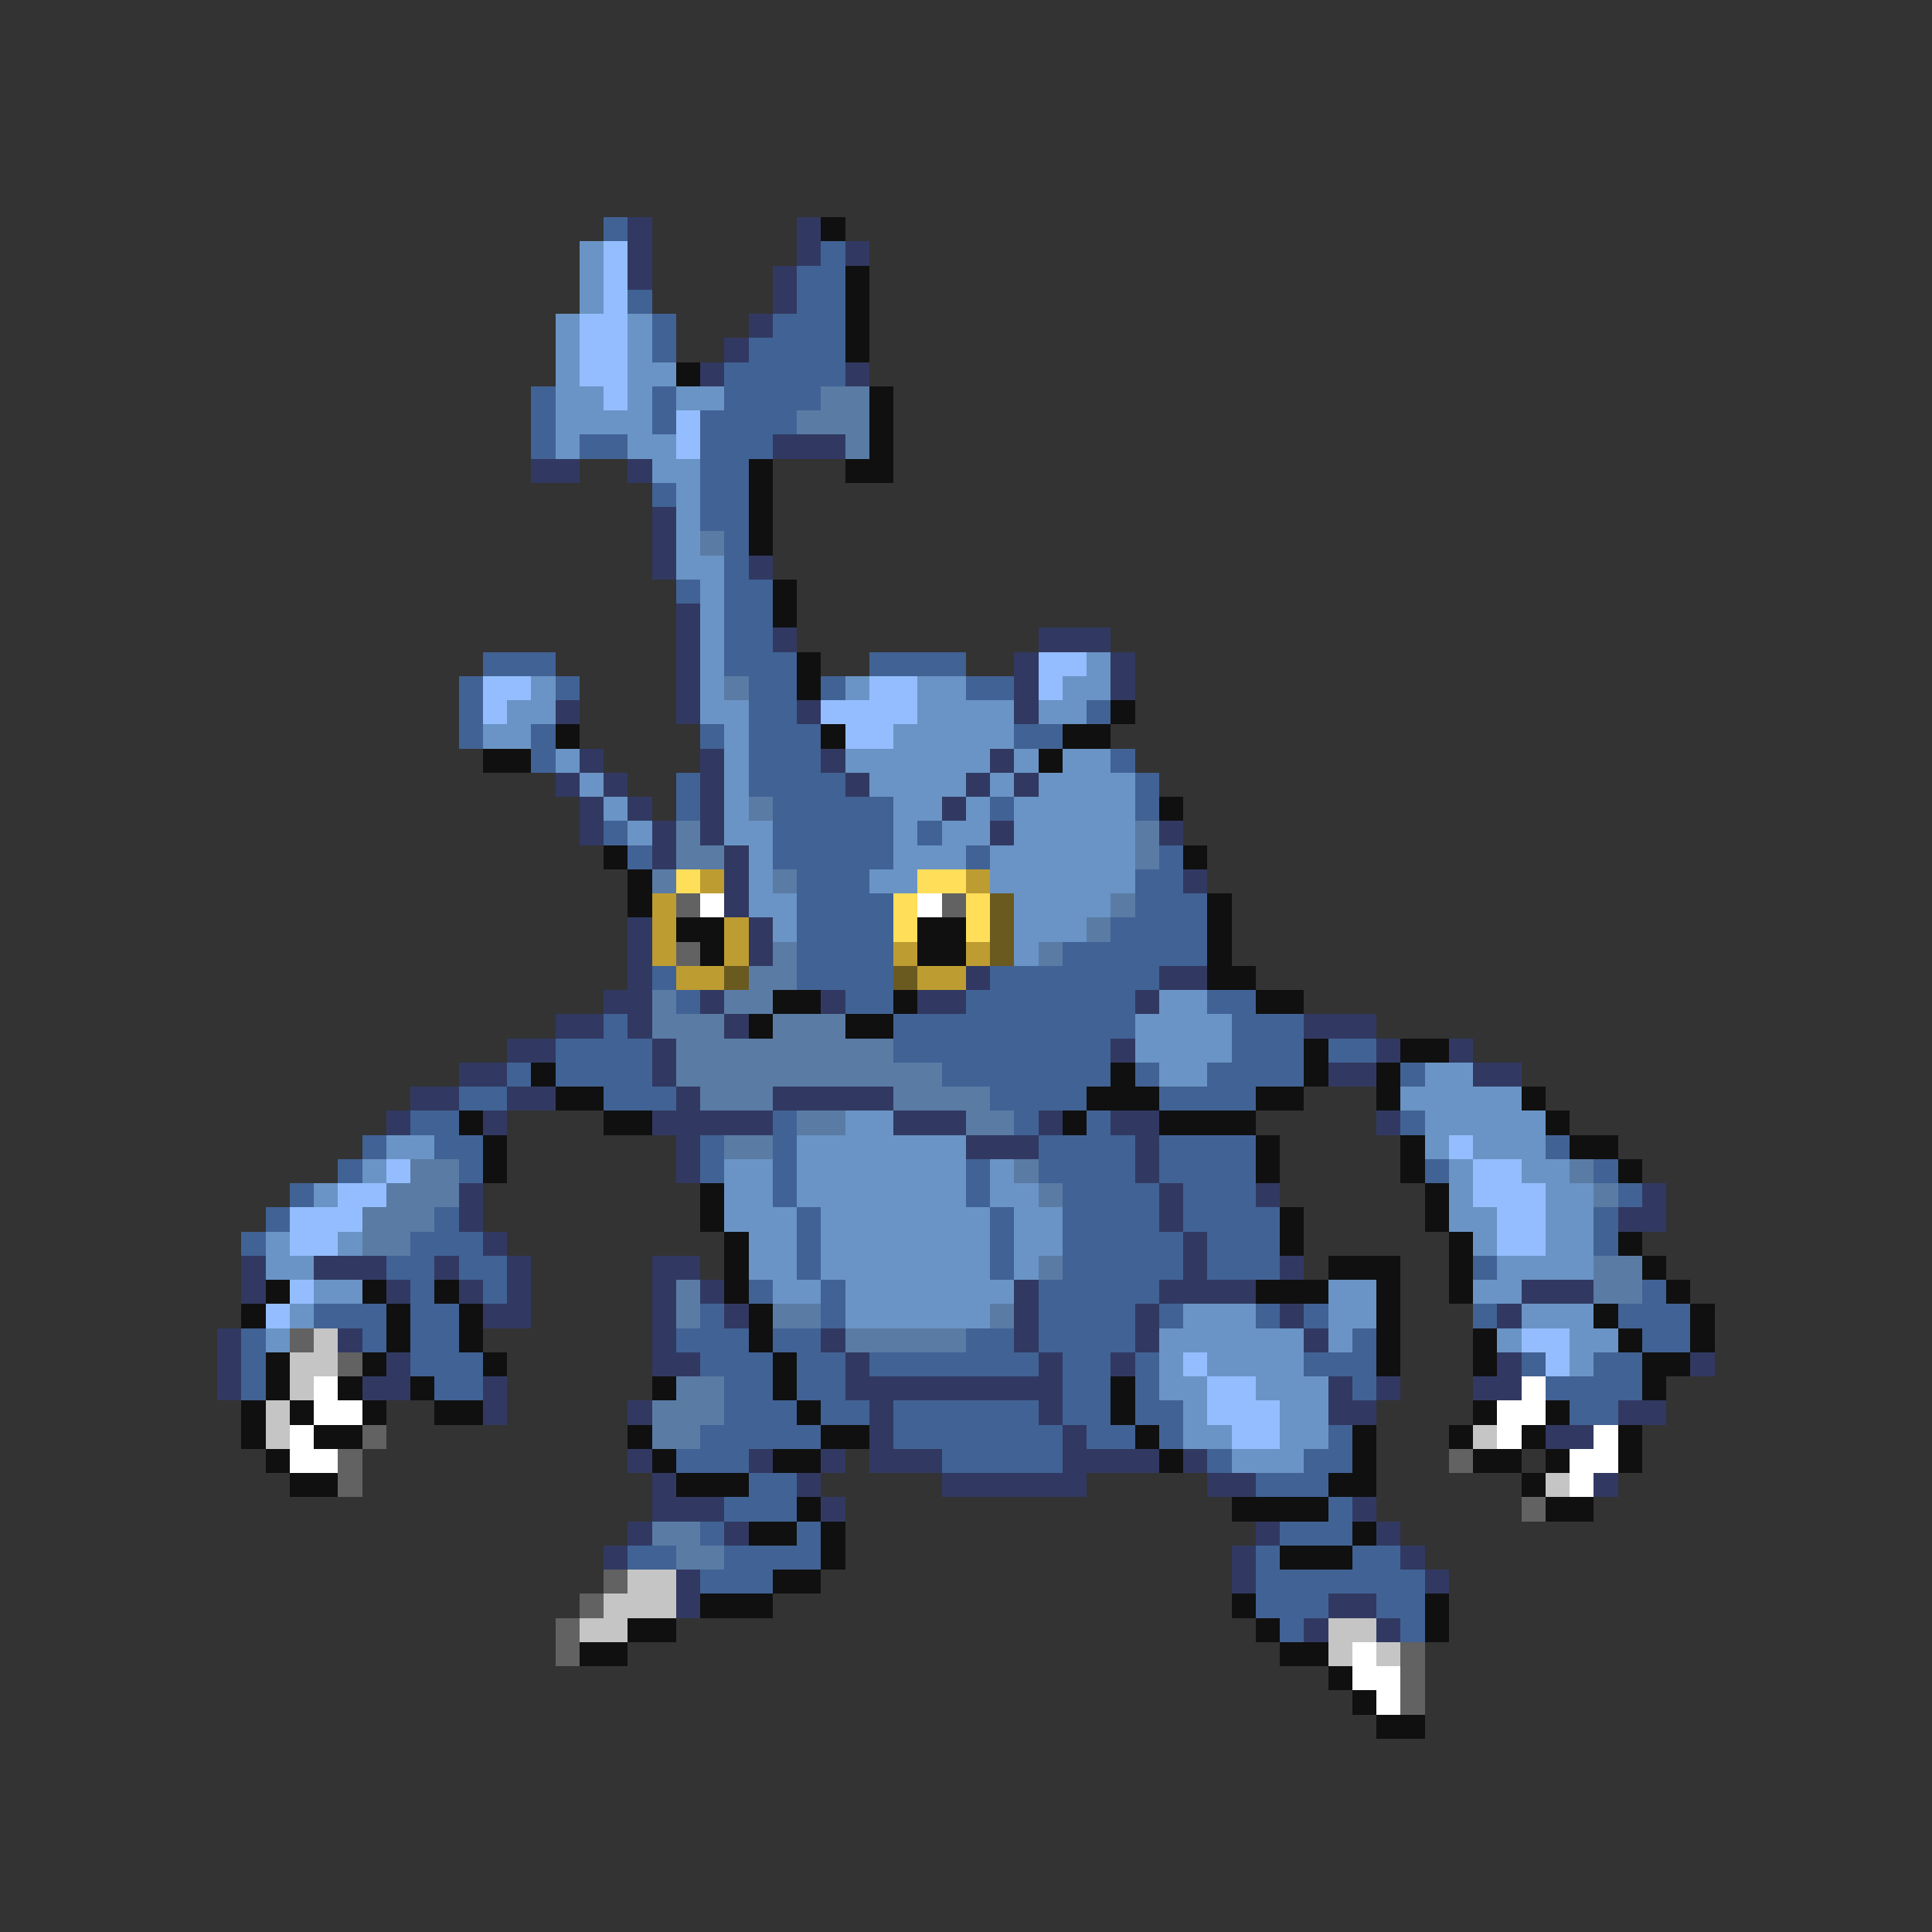 <svg xmlns="http://www.w3.org/2000/svg" viewBox="0 -0.5 80 80" shape-rendering="crispEdges">
<rect x="0" y="-0.5" width="80" height="80" fill="#333333" stroke="none"/>
<path stroke="#416294" d="M25 9h1M34 10h1M33 11h2M26 12h1M33 12h2M27 13h1M32 13h3M27 14h1M31 14h4M30 15h5M22 16h1M27 16h1M30 16h4M22 17h1M27 17h1M29 17h4M22 18h1M24 18h2M29 18h3M29 19h2M27 20h1M29 20h2M29 21h2M30 22h1M30 23h1M28 24h1M30 24h2M30 25h2M30 26h2M20 27h3M30 27h3M36 27h4M19 28h1M23 28h1M31 28h2M34 28h1M40 28h2M19 29h1M31 29h2M45 29h1M19 30h1M22 30h1M29 30h1M31 30h3M42 30h2M22 31h1M31 31h3M46 31h1M28 32h1M31 32h4M47 32h1M28 33h1M32 33h5M41 33h1M47 33h1M25 34h1M32 34h5M38 34h1M26 35h1M32 35h5M40 35h1M48 35h1M33 36h3M47 36h2M33 37h4M47 37h3M33 38h4M46 38h4M33 39h4M44 39h6M27 40h1M33 40h4M41 40h7M28 41h1M35 41h2M40 41h7M50 41h2M25 42h1M37 42h10M51 42h3M23 43h4M37 43h9M51 43h3M55 43h2M21 44h1M23 44h4M39 44h7M47 44h1M50 44h4M58 44h1M19 45h2M25 45h3M41 45h4M48 45h4M17 46h2M32 46h1M42 46h1M45 46h1M58 46h1M15 47h1M18 47h2M29 47h1M32 47h1M43 47h4M48 47h4M64 47h1M14 48h1M19 48h1M29 48h1M32 48h1M40 48h1M43 48h4M48 48h4M59 48h1M66 48h1M12 49h1M32 49h1M40 49h1M44 49h4M49 49h3M67 49h1M11 50h1M18 50h1M33 50h1M41 50h1M44 50h4M49 50h4M66 50h1M10 51h1M17 51h3M33 51h1M41 51h1M44 51h5M50 51h3M66 51h1M16 52h2M19 52h2M33 52h1M41 52h1M44 52h5M50 52h3M61 52h1M17 53h1M20 53h1M31 53h1M34 53h1M43 53h5M68 53h1M13 54h3M17 54h2M29 54h1M34 54h1M43 54h4M48 54h1M52 54h1M54 54h1M61 54h1M67 54h3M10 55h1M15 55h1M17 55h2M28 55h3M32 55h2M40 55h2M43 55h4M56 55h1M68 55h2M10 56h1M17 56h3M29 56h3M33 56h2M36 56h7M44 56h2M47 56h1M54 56h3M63 56h1M66 56h2M10 57h1M18 57h2M30 57h2M33 57h2M44 57h2M47 57h1M56 57h1M64 57h4M30 58h3M34 58h2M37 58h6M44 58h2M47 58h2M65 58h2M29 59h5M37 59h7M45 59h2M48 59h1M55 59h1M28 60h3M39 60h5M50 60h1M54 60h2M31 61h2M52 61h3M30 62h3M55 62h1M29 63h1M33 63h1M53 63h3M26 64h2M30 64h4M52 64h1M56 64h2M29 65h3M52 65h7M52 66h3M57 66h2M53 67h1M58 67h1" />
<path stroke="#313962" d="M26 9h1M33 9h1M26 10h1M33 10h1M35 10h1M26 11h1M32 11h1M32 12h1M31 13h1M30 14h1M29 15h1M35 15h1M32 18h3M22 19h2M26 19h1M27 21h1M27 22h1M27 23h1M31 23h1M28 25h1M28 26h1M32 26h1M43 26h3M28 27h1M42 27h1M46 27h1M28 28h1M42 28h1M46 28h1M23 29h1M28 29h1M33 29h1M42 29h1M24 31h1M29 31h1M34 31h1M41 31h1M23 32h1M25 32h1M29 32h1M35 32h1M40 32h1M42 32h1M24 33h1M26 33h1M29 33h1M39 33h1M24 34h1M27 34h1M29 34h1M41 34h1M48 34h1M27 35h1M30 35h1M30 36h1M49 36h1M30 37h1M26 38h1M31 38h1M26 39h1M31 39h1M26 40h1M40 40h1M48 40h2M25 41h2M29 41h1M34 41h1M38 41h2M47 41h1M23 42h2M26 42h1M30 42h1M54 42h3M21 43h2M27 43h1M46 43h1M57 43h1M60 43h1M19 44h2M27 44h1M55 44h2M61 44h2M17 45h2M21 45h2M28 45h1M32 45h5M16 46h1M20 46h1M27 46h5M37 46h3M43 46h1M46 46h2M57 46h1M28 47h1M40 47h3M47 47h1M28 48h1M47 48h1M19 49h1M48 49h1M52 49h1M68 49h1M19 50h1M48 50h1M67 50h2M20 51h1M49 51h1M10 52h1M13 52h3M18 52h1M21 52h1M27 52h2M49 52h1M53 52h1M10 53h1M16 53h1M19 53h1M21 53h1M27 53h1M29 53h1M42 53h1M48 53h4M63 53h3M20 54h2M27 54h1M30 54h1M42 54h1M47 54h1M53 54h1M62 54h1M9 55h1M14 55h1M27 55h1M34 55h1M42 55h1M47 55h1M54 55h1M9 56h1M16 56h1M27 56h2M35 56h1M43 56h1M46 56h1M62 56h1M70 56h1M9 57h1M15 57h2M20 57h1M35 57h9M55 57h1M57 57h1M61 57h2M20 58h1M26 58h1M36 58h1M43 58h1M55 58h2M67 58h2M36 59h1M44 59h1M64 59h2M26 60h1M31 60h1M34 60h1M36 60h3M44 60h4M49 60h1M27 61h1M33 61h1M39 61h6M50 61h2M66 61h1M27 62h3M34 62h1M56 62h1M26 63h1M30 63h1M52 63h1M57 63h1M25 64h1M51 64h1M58 64h1M28 65h1M51 65h1M59 65h1M28 66h1M55 66h2M54 67h1M57 67h1" />
<path stroke="#101010" d="M34 9h1M35 11h1M35 12h1M35 13h1M35 14h1M28 15h1M36 16h1M36 17h1M36 18h1M31 19h1M35 19h2M31 20h1M31 21h1M31 22h1M32 24h1M32 25h1M33 27h1M33 28h1M46 29h1M23 30h1M34 30h1M44 30h2M20 31h2M43 31h1M48 33h1M25 35h1M49 35h1M26 36h1M26 37h1M50 37h1M28 38h2M38 38h2M50 38h1M29 39h1M38 39h2M50 39h1M50 40h2M32 41h2M37 41h1M52 41h2M31 42h1M35 42h2M54 43h1M58 43h2M22 44h1M46 44h1M54 44h1M57 44h1M23 45h2M45 45h3M52 45h2M57 45h1M63 45h1M19 46h1M25 46h2M44 46h1M48 46h4M64 46h1M20 47h1M52 47h1M58 47h1M65 47h2M20 48h1M52 48h1M58 48h1M67 48h1M29 49h1M59 49h1M29 50h1M53 50h1M59 50h1M30 51h1M53 51h1M60 51h1M67 51h1M30 52h1M55 52h3M60 52h1M68 52h1M11 53h1M15 53h1M18 53h1M30 53h1M52 53h3M57 53h1M60 53h1M69 53h1M10 54h1M16 54h1M19 54h1M31 54h1M57 54h1M66 54h1M70 54h1M16 55h1M19 55h1M31 55h1M57 55h1M61 55h1M67 55h1M70 55h1M11 56h1M15 56h1M20 56h1M32 56h1M57 56h1M61 56h1M68 56h2M11 57h1M14 57h1M17 57h1M27 57h1M32 57h1M46 57h1M68 57h1M10 58h1M12 58h1M15 58h1M18 58h2M33 58h1M46 58h1M61 58h1M64 58h1M10 59h1M13 59h2M26 59h1M34 59h2M47 59h1M56 59h1M60 59h1M63 59h1M67 59h1M11 60h1M27 60h1M32 60h2M48 60h1M56 60h1M61 60h2M64 60h1M67 60h1M12 61h2M28 61h3M55 61h2M63 61h1M33 62h1M51 62h4M64 62h2M31 63h2M34 63h1M56 63h1M34 64h1M53 64h3M32 65h2M29 66h3M51 66h1M59 66h1M26 67h2M52 67h1M59 67h1M24 68h2M53 68h2M55 69h1M56 70h1M57 71h2" />
<path stroke="#6a94c5" d="M24 10h1M24 11h1M24 12h1M23 13h1M26 13h1M23 14h1M26 14h1M23 15h1M26 15h2M23 16h2M26 16h1M28 16h2M23 17h4M23 18h1M26 18h2M27 19h2M28 20h1M28 21h1M28 22h1M28 23h2M29 24h1M29 25h1M29 26h1M29 27h1M45 27h1M22 28h1M29 28h1M35 28h1M38 28h2M44 28h2M21 29h2M29 29h2M38 29h4M43 29h2M20 30h2M30 30h1M37 30h5M23 31h1M30 31h1M35 31h6M42 31h1M44 31h2M24 32h1M30 32h1M36 32h4M41 32h1M43 32h4M25 33h1M30 33h1M37 33h2M40 33h1M42 33h5M26 34h1M30 34h2M37 34h1M39 34h2M42 34h5M31 35h1M37 35h3M41 35h6M31 36h1M36 36h2M41 36h6M31 37h2M42 37h4M32 38h1M42 38h3M42 39h1M48 41h2M47 42h4M47 43h4M48 44h2M59 44h2M58 45h5M35 46h2M59 46h5M16 47h2M33 47h7M59 47h1M61 47h3M15 48h1M30 48h2M33 48h7M41 48h1M60 48h1M63 48h2M13 49h1M30 49h2M33 49h7M41 49h2M60 49h1M64 49h2M30 50h3M34 50h7M42 50h2M60 50h2M64 50h2M11 51h1M14 51h1M31 51h2M34 51h7M42 51h2M61 51h1M64 51h2M11 52h2M31 52h2M34 52h7M42 52h1M62 52h4M13 53h2M32 53h2M35 53h7M55 53h2M61 53h2M12 54h1M35 54h6M49 54h3M55 54h2M63 54h3M11 55h1M48 55h6M55 55h1M62 55h1M65 55h2M48 56h1M50 56h4M65 56h1M48 57h2M52 57h3M49 58h1M53 58h2M49 59h2M53 59h2M51 60h3" />
<path stroke="#94bdff" d="M25 10h1M25 11h1M25 12h1M24 13h2M24 14h2M24 15h2M25 16h1M28 17h1M28 18h1M43 27h2M20 28h2M36 28h2M43 28h1M20 29h1M34 29h4M35 30h2M60 47h1M16 48h1M61 48h2M14 49h2M61 49h3M12 50h3M62 50h2M12 51h2M62 51h2M12 53h1M11 54h1M63 55h2M49 56h1M64 56h1M50 57h2M50 58h3M51 59h2" />
<path stroke="#5a7ba4" d="M34 16h2M33 17h3M35 18h1M29 22h1M30 28h1M31 33h1M28 34h1M47 34h1M28 35h2M47 35h1M27 36h1M32 36h1M46 37h1M45 38h1M32 39h1M43 39h1M31 40h2M27 41h1M30 41h2M27 42h3M32 42h3M28 43h9M28 44h11M29 45h3M37 45h4M33 46h2M40 46h2M30 47h2M17 48h2M42 48h1M65 48h1M16 49h3M43 49h1M66 49h1M15 50h3M15 51h2M43 52h1M66 52h2M28 53h1M66 53h2M28 54h1M32 54h2M41 54h1M35 55h5M28 57h2M27 58h3M27 59h2M27 63h2M28 64h2" />
<path stroke="#ffde5a" d="M28 36h1M38 36h2M37 37h1M40 37h1M37 38h1M40 38h1" />
<path stroke="#bd9c31" d="M29 36h1M40 36h1M27 37h1M27 38h1M30 38h1M27 39h1M30 39h1M37 39h1M40 39h1M28 40h2M38 40h2" />
<path stroke="#626262" d="M28 37h1M39 37h1M28 39h1M12 55h1M14 56h1M15 59h1M14 60h1M60 60h1M14 61h1M63 62h1M25 65h1M24 66h1M23 67h1M23 68h1M58 68h1M58 69h1M58 70h1" />
<path stroke="#ffffff" d="M29 37h1M38 37h1M13 57h1M63 57h1M13 58h2M62 58h2M12 59h1M62 59h1M66 59h1M12 60h2M65 60h2M65 61h1M56 68h1M56 69h2M57 70h1" />
<path stroke="#6a5a20" d="M41 37h1M41 38h1M41 39h1M30 40h1M37 40h1" />
<path stroke="#c5c5c5" d="M13 55h1M12 56h2M12 57h1M11 58h1M11 59h1M61 59h1M64 61h1M26 65h2M25 66h3M24 67h2M55 67h2M55 68h1M57 68h1" />
</svg>